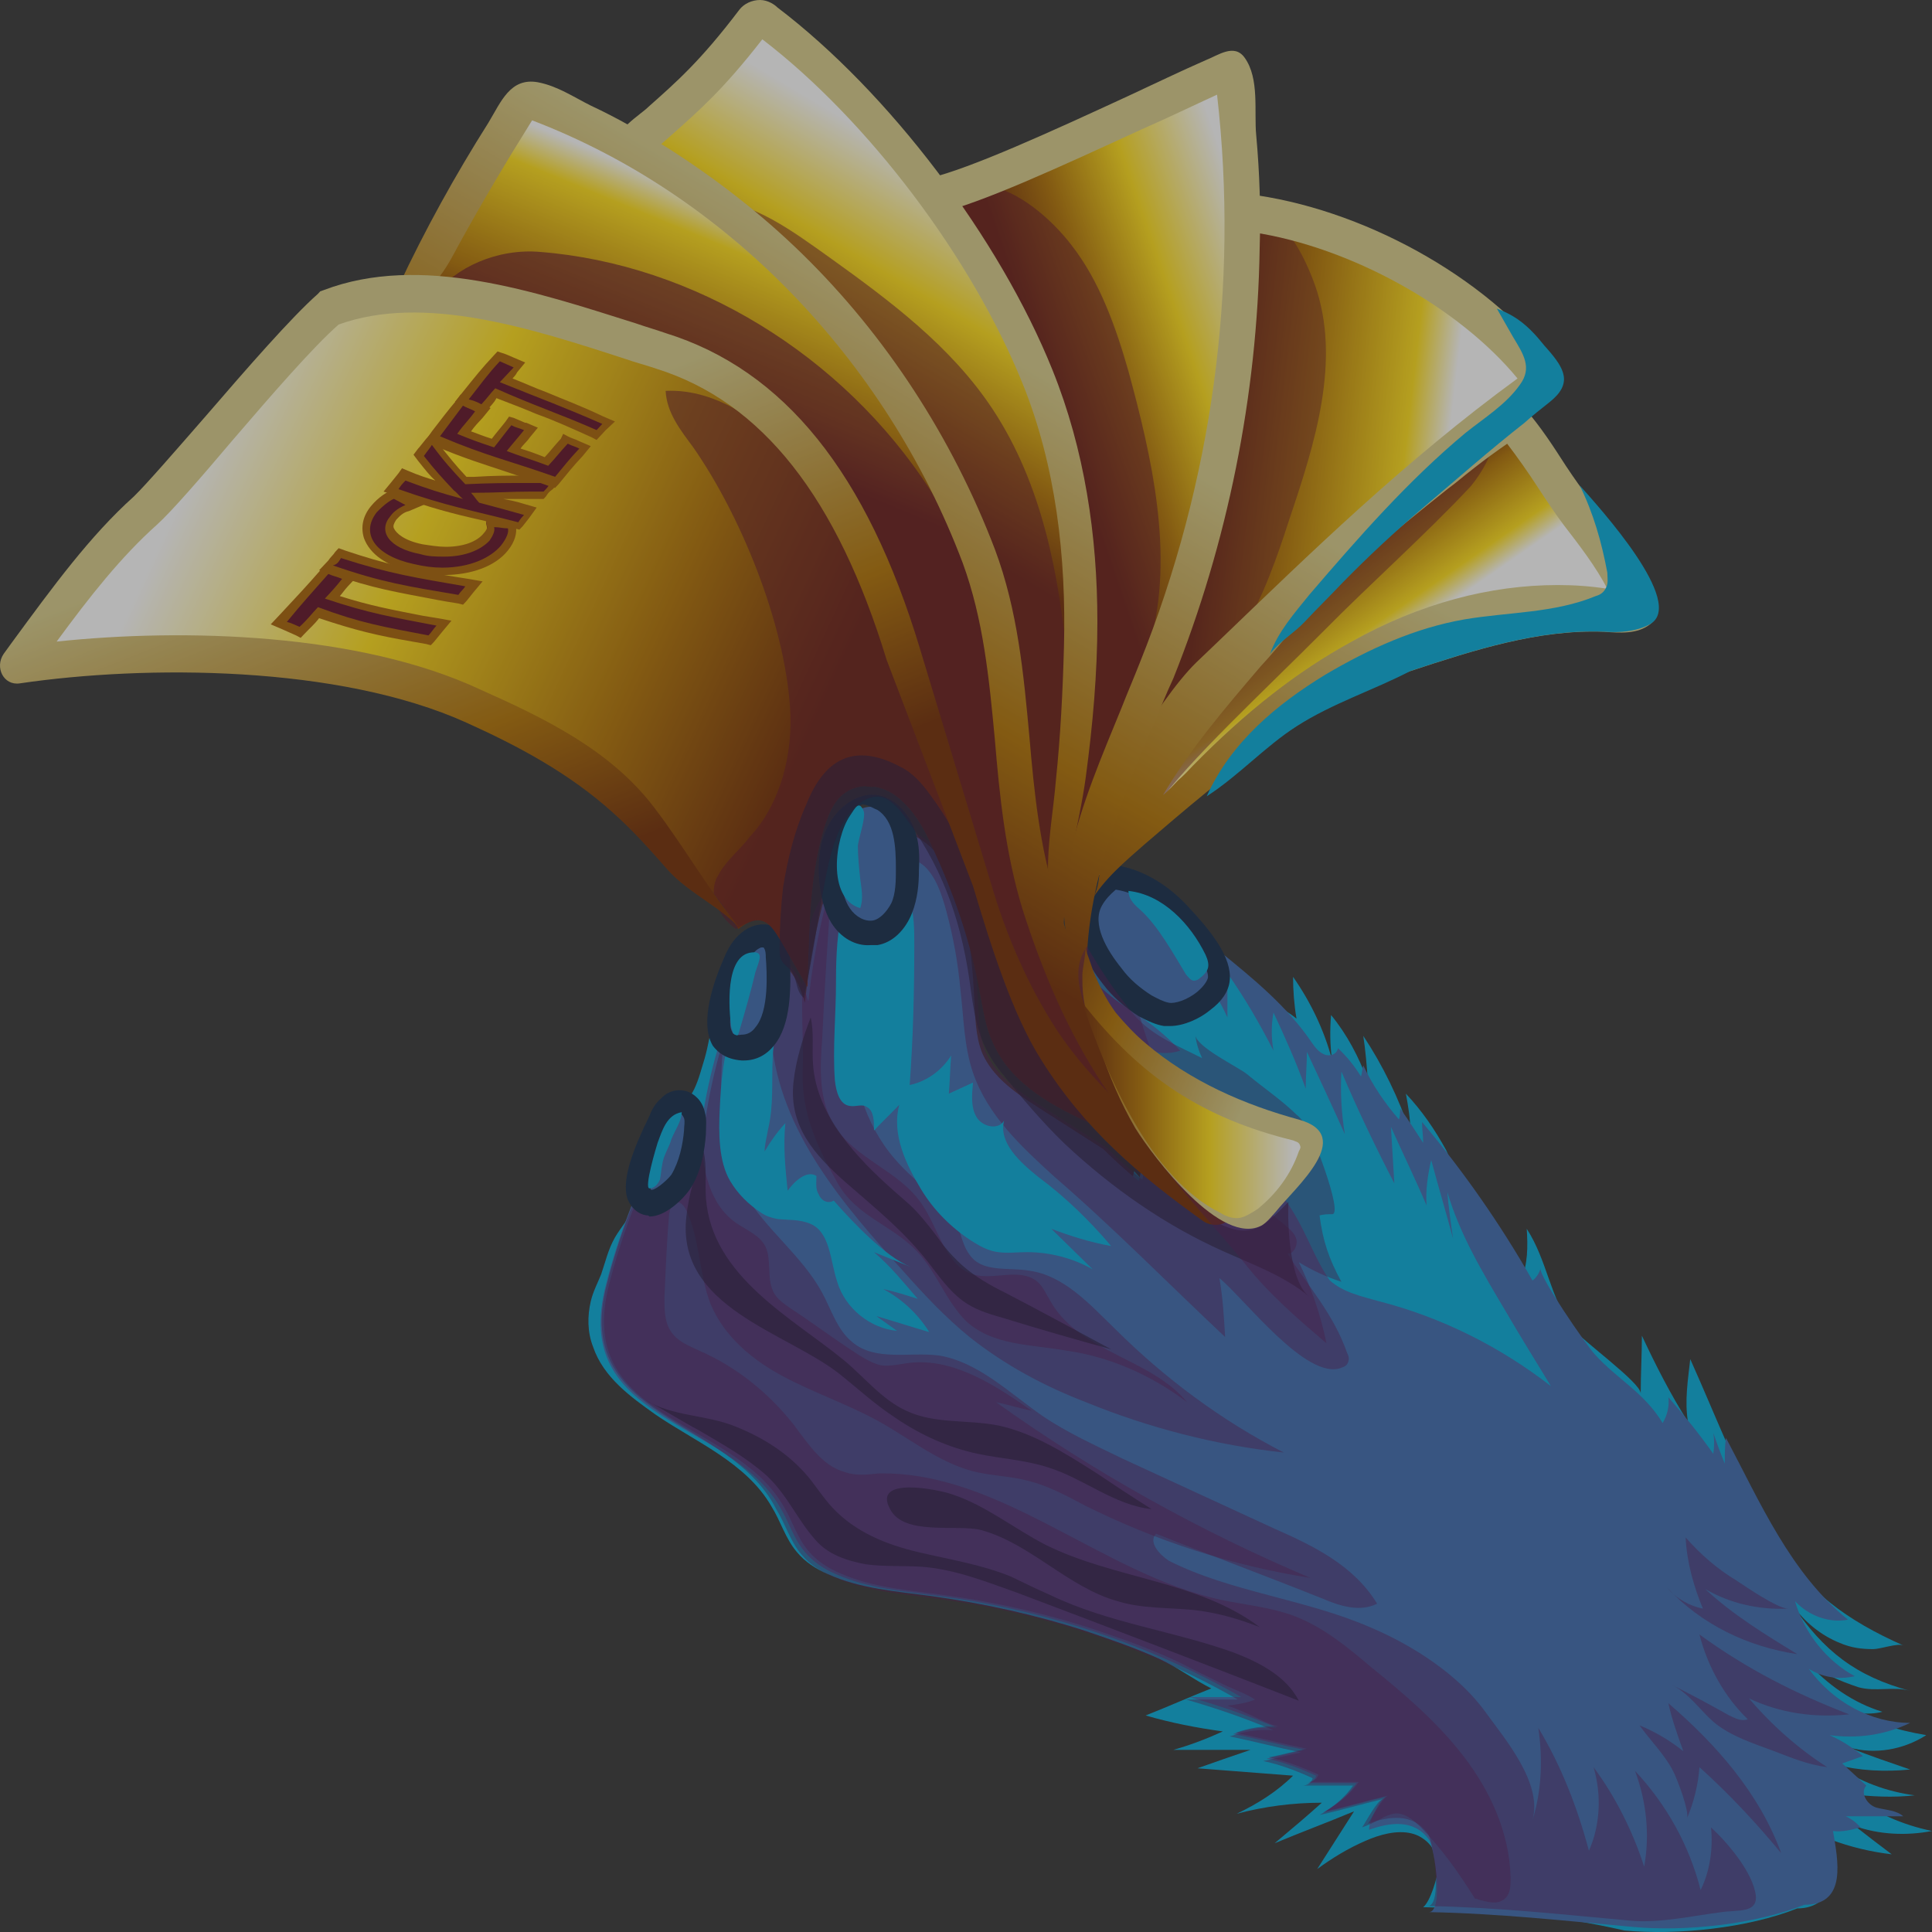 <svg width="38" height="38" viewBox="0 0 38 38" fill="none" xmlns="http://www.w3.org/2000/svg">
<rect x="0" y="0" width="38" height="38" fill="#333333" stroke="none"/>
<g id="Group" opacity="0.64">
<path id="Vector" d="M27.991 37.512C28.127 37.415 28.286 36.907 28.286 36.714C28.286 36.4 28.059 36.134 27.765 36.061C27.471 35.989 27.131 36.086 26.859 36.206C26.52 36.352 26.203 36.545 25.908 36.762C26.157 36.376 26.384 36.013 26.633 35.626C26.112 35.844 25.591 36.037 25.07 36.255C25.387 35.989 25.704 35.723 25.999 35.457C25.433 35.457 24.867 35.53 24.323 35.675C24.731 35.481 25.116 35.24 25.433 34.925C24.799 34.877 24.187 34.829 23.553 34.78C23.893 34.66 24.233 34.539 24.595 34.418C24.097 34.418 23.599 34.418 23.078 34.418C23.418 34.321 23.735 34.2 24.052 34.055C23.531 33.983 23.032 33.886 22.534 33.741C22.965 33.572 23.395 33.378 23.825 33.209C23.485 33.04 23.168 32.798 22.806 32.629C22.331 32.412 21.832 32.242 21.334 32.073C20.361 31.759 19.364 31.541 18.345 31.396C17.643 31.3 16.919 31.251 16.285 30.961C16.058 30.865 15.832 30.72 15.673 30.526C15.447 30.26 15.356 29.922 15.175 29.632C14.677 28.762 13.658 28.351 12.888 27.819C12.413 27.481 11.869 27.094 11.665 26.49C11.552 26.2 11.552 25.886 11.62 25.595C11.665 25.402 11.756 25.233 11.824 25.064C11.915 24.798 11.96 24.58 12.096 24.338C12.209 24.145 12.367 23.976 12.458 23.758C12.684 23.323 12.684 22.767 12.911 22.308C13.092 21.946 13.477 21.801 13.658 21.414C13.749 21.221 13.794 21.027 13.862 20.81C13.998 20.326 14.043 19.722 14.224 19.263C14.405 18.828 14.926 18.707 15.22 19.069C15.424 19.311 15.447 19.674 15.583 19.964C15.628 20.06 15.719 20.133 15.809 20.133C15.854 20.133 15.9 20.084 15.945 20.06C16.081 19.915 16.149 19.722 16.194 19.529C16.375 18.852 16.534 18.151 16.647 17.45C16.692 17.136 16.76 16.773 17.009 16.555C17.304 16.29 17.757 16.483 18.028 16.701C18.821 17.305 18.934 18.779 18.979 19.722C19.002 20.084 19.002 20.471 19.138 20.81C19.342 21.269 19.772 21.559 20.179 21.825C20.632 22.115 21.085 22.405 21.538 22.695C21.765 22.913 21.991 23.106 22.24 23.323C22.263 23.227 22.285 23.13 22.308 23.033C22.557 23.323 22.829 23.613 23.146 23.831C23.463 24.024 23.87 24.121 24.233 24C23.395 23.299 22.398 22.622 21.719 21.752C21.176 21.027 20.927 20.084 21.04 19.19C21.085 18.876 21.176 18.538 21.357 18.272C21.538 18.006 21.832 17.812 22.127 17.788C22.761 17.764 23.418 18.465 23.87 18.828C24.097 19.021 24.301 19.238 24.55 19.432C24.844 19.649 25.206 19.794 25.501 20.036C25.455 19.77 25.433 19.48 25.433 19.214C25.772 19.698 26.044 20.254 26.203 20.858C26.157 20.568 26.157 20.254 26.18 19.964C26.497 20.35 26.724 20.785 26.905 21.269C26.882 20.955 26.859 20.665 26.814 20.375C27.199 20.955 27.516 21.607 27.742 22.284C27.742 22.018 27.697 21.752 27.652 21.511C27.969 21.849 28.218 22.212 28.444 22.622C28.535 22.816 28.603 23.058 28.716 23.251C28.807 23.42 28.965 23.541 29.056 23.71C29.237 23.952 29.441 24.218 29.577 24.508C29.69 24.749 29.758 24.967 29.916 25.184C30.052 24.87 30.052 24.508 30.029 24.169C30.437 24.798 30.482 25.523 30.935 26.127C31.116 26.369 32.271 27.191 32.271 27.408C32.271 27.021 32.294 26.635 32.294 26.272C32.566 26.852 32.86 27.432 33.2 27.964C33.132 27.553 33.2 27.142 33.245 26.732C33.766 27.892 34.218 29.1 34.875 30.212C35.509 31.3 36.347 31.88 37.434 32.363C37.321 32.315 36.981 32.436 36.845 32.436C36.619 32.436 36.415 32.412 36.188 32.315C35.826 32.17 35.486 31.904 35.237 31.541C35.871 32.484 36.505 32.968 37.57 33.258C37.253 33.161 36.89 33.282 36.551 33.185C36.188 33.064 35.849 32.919 35.532 32.678C35.939 33.137 36.46 33.499 37.026 33.669C36.732 33.741 36.438 33.693 36.166 33.596C36.709 33.838 37.298 34.031 37.887 34.128C37.434 34.418 36.868 34.514 36.37 34.369C36.777 34.539 37.162 34.66 37.57 34.804C37.072 34.853 36.573 34.829 36.098 34.708C36.573 35.046 37.117 35.24 37.66 35.312C37.23 35.36 36.8 35.336 36.392 35.288C36.868 35.651 37.411 35.892 38 36.013C37.502 36.11 36.958 36.086 36.483 35.916C36.732 36.11 36.981 36.303 37.208 36.472C36.8 36.424 36.392 36.327 36.007 36.182C35.894 36.134 35.985 37.052 35.962 37.149C35.871 37.439 35.6 37.536 35.351 37.536C34.377 37.923 32.996 38.068 31.954 37.971C30.686 37.681 29.328 37.536 27.991 37.512Z" fill="#02ABDA"/>
<path id="Vector_2" d="M27.267 35.337C26.859 35.434 26.452 35.555 26.022 35.652C26.271 35.507 26.52 35.313 26.678 35.072C26.339 35.072 25.999 35.072 25.682 35.072C25.773 35.072 25.863 35.023 25.886 34.926C25.569 34.782 25.252 34.661 24.912 34.588C25.161 34.54 25.41 34.467 25.659 34.419C25.184 34.322 24.731 34.201 24.255 34.105C24.527 34.008 24.822 33.96 25.116 33.984C24.55 33.742 23.984 33.549 23.395 33.38C23.735 33.38 24.074 33.38 24.414 33.38C22.602 32.34 20.542 31.663 18.504 31.398C17.802 31.301 17.1 31.253 16.443 30.962C16.217 30.866 15.991 30.721 15.832 30.527C15.605 30.262 15.515 29.923 15.334 29.633C14.315 27.893 11.213 27.989 11.915 25.282C12.164 24.291 12.549 23.325 13.002 22.406C13.069 22.503 13.092 22.599 13.069 22.72C13.205 22.454 13.364 22.189 13.5 21.923C13.59 22.116 13.658 22.285 13.749 22.479C13.862 21.463 14.111 20.472 14.496 19.554C14.609 19.264 14.813 18.925 15.13 18.901C15.515 18.877 15.719 19.336 15.832 19.723C15.9 19.07 16.013 18.442 16.172 17.814C16.194 17.693 16.398 17.596 16.398 17.717C16.534 17.282 16.625 16.484 17.1 16.339C17.462 16.218 17.892 16.339 18.209 16.581C18.979 17.185 19.115 18.684 19.161 19.626C19.183 19.989 19.183 20.376 19.319 20.714C19.523 21.173 19.93 21.463 20.338 21.729C20.791 22.019 21.244 22.309 21.697 22.599C21.923 22.817 22.149 23.035 22.399 23.228C22.421 23.131 22.444 23.035 22.466 22.938C22.716 23.228 22.965 23.542 23.304 23.735C23.644 23.929 24.029 24.026 24.369 23.905C23.531 23.204 22.557 22.527 21.878 21.633C21.334 20.907 21.085 19.965 21.198 19.046C21.244 18.708 21.312 18.394 21.493 18.128C21.674 17.862 21.968 17.669 22.263 17.644C22.897 17.62 23.531 18.321 23.984 18.708C24.64 19.24 25.32 19.796 25.795 20.497C25.863 20.593 25.931 20.69 26.044 20.738C26.157 20.787 26.293 20.738 26.316 20.617C26.497 20.787 26.633 20.956 26.769 21.173C26.791 21.101 26.791 21.028 26.814 20.956C26.995 21.343 27.244 21.705 27.516 22.019C27.539 21.947 27.539 21.874 27.539 21.802C27.697 22.019 27.833 22.237 27.992 22.479C27.992 22.334 27.969 22.213 27.969 22.068C28.784 23.035 29.509 24.074 30.143 25.186C30.211 25.137 30.279 25.041 30.301 24.944C30.256 25.089 31.207 26.467 31.366 26.636C31.796 27.119 32.339 27.385 32.702 27.989C32.792 27.845 32.837 27.651 32.815 27.482C33.132 27.845 33.426 28.207 33.698 28.594C33.72 28.449 33.72 28.304 33.698 28.183C33.766 28.376 33.834 28.57 33.924 28.787C33.924 28.618 33.924 28.449 33.947 28.28C34.626 29.561 35.215 30.938 36.347 31.857C35.985 31.929 35.577 31.784 35.306 31.494C35.487 32.123 35.94 32.679 36.483 32.969C36.166 33.041 35.849 32.993 35.577 32.824C36.053 33.476 36.8 33.887 37.57 33.887C37.072 34.129 36.528 34.201 35.985 34.129C36.211 34.226 36.438 34.371 36.642 34.54C36.506 34.588 36.37 34.636 36.234 34.685C36.392 34.83 36.551 34.975 36.709 35.12C36.574 35.265 36.732 35.507 36.913 35.555C37.094 35.603 37.298 35.603 37.434 35.724C37.049 35.724 36.687 35.724 36.302 35.724C36.415 35.773 36.506 35.845 36.596 35.942C36.415 35.99 36.234 36.038 36.053 36.014C36.143 36.57 36.347 37.465 35.487 37.465C34.513 37.851 33.154 37.996 32.113 37.9C30.777 37.779 29.463 37.634 28.105 37.609C28.399 37.609 28.218 36.328 28.105 36.183C27.81 35.773 27.335 35.845 26.927 35.99C26.927 35.797 27.154 35.362 27.267 35.337Z" fill="#3B69AD"/>
<path id="Vector_3" opacity="0.43" d="M26.995 32.026C27.788 32.365 28.694 32.945 29.214 33.67C29.599 34.202 30.346 35.072 30.143 35.797C30.324 35.217 30.346 34.589 30.256 33.984C30.709 34.733 31.026 35.555 31.252 36.401C31.479 35.894 31.501 35.289 31.343 34.758C31.773 35.338 32.113 36.015 32.339 36.715C32.452 36.087 32.385 35.434 32.158 34.83C32.769 35.483 33.222 36.281 33.449 37.175C33.63 36.812 33.698 36.353 33.653 35.942C33.969 36.232 34.49 36.836 34.536 37.296C34.558 37.634 34.173 37.562 33.856 37.61C33.29 37.682 32.656 37.827 32.09 37.779C30.754 37.658 29.441 37.513 28.082 37.489C28.377 37.489 28.195 36.208 28.082 36.063C27.788 35.652 27.312 35.724 26.905 35.87C26.973 35.773 27.199 35.338 27.312 35.314C26.905 35.41 26.497 35.531 26.067 35.628C26.316 35.483 26.565 35.289 26.724 35.048C26.384 35.048 26.044 35.048 25.727 35.048C25.818 35.048 25.908 34.999 25.931 34.903C25.614 34.758 25.297 34.637 24.957 34.564C25.206 34.516 25.456 34.444 25.705 34.395C25.229 34.298 24.776 34.178 24.301 34.081C24.572 33.984 24.867 33.936 25.161 33.96C25.003 33.936 24.776 33.815 24.618 33.742C24.459 33.67 24.301 33.597 24.142 33.549C24.323 33.525 24.505 33.501 24.686 33.428C24.459 33.283 24.21 33.211 23.984 33.09C23.735 32.969 23.485 32.848 23.259 32.727C22.761 32.486 22.24 32.292 21.742 32.123C20.7 31.761 19.636 31.519 18.572 31.374C17.87 31.277 17.168 31.229 16.511 30.939C16.285 30.842 16.058 30.697 15.9 30.504C15.673 30.238 15.583 29.899 15.402 29.609C14.383 27.869 11.281 27.966 11.982 25.259C12.232 24.268 12.617 23.301 13.069 22.382C13.137 22.479 13.16 22.576 13.137 22.697C13.273 22.431 13.432 22.165 13.568 21.899C13.658 22.092 13.726 22.261 13.817 22.455C13.93 21.44 14.179 20.449 14.564 19.53C14.677 19.24 14.881 18.902 15.198 18.878C15.583 18.853 15.787 19.312 15.9 19.699C15.968 19.047 16.081 18.418 16.239 17.79C16.262 17.669 16.466 17.572 16.466 17.693C16.602 17.258 16.692 16.46 17.168 16.315C17.53 16.195 17.96 16.315 18.277 16.557C19.047 17.161 19.183 18.66 19.229 19.603C19.251 19.965 19.251 20.352 19.387 20.69C19.591 21.149 19.998 21.44 20.406 21.706C20.859 21.995 21.312 22.286 21.765 22.576C21.991 22.793 22.218 23.011 22.466 23.204C22.489 23.107 22.512 23.011 22.535 22.914C22.784 23.204 23.033 23.518 23.372 23.712C23.712 23.905 24.097 24.002 24.436 23.881C23.599 23.18 22.625 22.503 21.946 21.609C21.515 21.029 21.244 20.279 21.198 19.53C21.176 19.071 21.357 18.152 21.968 18.732C22.172 18.926 22.263 19.264 22.308 19.554C22.58 20.739 23.101 22.068 24.21 22.31C24.029 22.334 23.848 22.382 23.644 22.406C24.074 22.624 24.482 22.938 24.776 23.349C24.64 23.349 24.505 23.373 24.391 23.373C24.686 23.615 24.98 23.857 25.274 24.098C25.365 24.171 25.478 24.268 25.501 24.388C25.523 24.509 25.433 24.678 25.32 24.654C25.75 25.331 26.225 25.839 26.497 26.612C26.52 26.66 26.542 26.709 26.52 26.781C26.497 26.854 26.452 26.878 26.384 26.902C25.705 27.168 24.482 25.549 23.984 25.138C24.052 25.524 24.074 25.911 24.097 26.298C22.965 25.234 21.9 24.147 20.723 23.131C20.089 22.551 19.432 21.947 19.138 21.101C18.957 20.569 18.957 20.014 18.889 19.458C18.844 18.95 18.753 18.442 18.617 17.935C18.526 17.596 18.413 17.258 18.187 17.041C17.938 16.823 17.553 16.75 17.326 16.992C17.191 17.137 17.145 17.331 17.1 17.524C16.919 18.418 16.738 19.337 16.738 20.255C16.738 21.174 17.009 22.116 17.598 22.793C18.028 23.301 18.64 23.639 18.889 24.268C18.934 24.413 18.979 24.558 19.07 24.678C19.319 25.041 19.84 24.92 20.247 24.993C20.927 25.089 21.425 25.645 21.923 26.129C22.919 27.12 24.029 27.942 25.252 28.57C23.916 28.425 22.602 28.087 21.357 27.579C20.542 27.265 19.772 26.854 19.07 26.298C18.595 25.911 18.187 25.476 17.779 25.017C16.602 23.712 15.334 22.261 15.175 20.449C15.153 20.183 15.153 19.893 14.994 19.675C14.836 19.458 14.473 19.385 14.36 19.627C14.315 19.699 14.315 19.772 14.292 19.869C14.156 21.077 14.043 22.406 14.632 23.446C15.039 24.171 15.764 24.678 16.172 25.428C16.353 25.766 16.466 26.153 16.76 26.395C17.213 26.781 17.892 26.588 18.459 26.66C19.229 26.781 19.84 27.386 20.497 27.845C20.995 28.183 21.538 28.425 22.082 28.691C23.078 29.15 24.074 29.609 25.071 30.069C25.84 30.407 26.633 30.794 27.086 31.543C26.746 31.712 26.361 31.591 26.022 31.446C24.935 31.011 23.825 30.6 22.738 30.165C22.58 30.334 22.806 30.576 22.987 30.697C24.233 31.325 25.682 31.446 26.995 32.026Z" fill="#541355"/>
<path id="Vector_4" opacity="0.43" d="M18.096 24.68C17.598 24.1 16.851 23.955 16.466 23.254C16.081 22.577 15.764 21.9 15.787 21.078C15.832 20.112 15.56 18.154 16.353 17.429C16.285 18.42 16.217 19.411 16.172 20.426C16.126 21.006 16.104 21.634 16.398 22.118C16.806 22.794 17.666 23.012 18.119 23.665C18.459 24.148 18.595 24.897 19.138 25.067C19.546 25.188 20.066 24.922 20.406 25.212C20.519 25.308 20.587 25.477 20.678 25.622C21.267 26.613 22.625 26.71 23.35 27.58C22.648 27.049 21.832 26.686 20.972 26.565C20.293 26.444 19.523 26.468 19.002 25.985C18.617 25.598 18.436 25.067 18.096 24.68Z" fill="#541355"/>
<path id="Vector_5" opacity="0.43" d="M11.937 25.258C12.186 24.267 12.571 23.3 13.024 22.382C13.092 22.479 13.115 22.575 13.092 22.696C13.228 22.43 13.386 22.165 13.522 21.899C13.613 22.092 13.681 22.261 13.771 22.455C13.771 22.406 13.794 22.334 13.794 22.285C13.794 22.962 13.953 23.687 14.473 24.05C14.677 24.195 14.949 24.291 15.062 24.533C15.175 24.799 15.085 25.113 15.198 25.379C15.266 25.548 15.424 25.645 15.56 25.742C15.968 26.008 16.353 26.298 16.76 26.564C16.942 26.684 17.123 26.805 17.326 26.854C17.508 26.878 17.711 26.829 17.892 26.805C18.753 26.709 19.568 27.24 20.293 27.748C20.066 27.7 19.817 27.627 19.591 27.579C21.515 28.956 23.599 30.117 25.773 31.035C24.233 30.794 22.738 30.31 21.334 29.609C20.972 29.416 20.61 29.222 20.225 29.126C19.863 29.029 19.477 29.029 19.115 28.932C18.413 28.739 17.847 28.256 17.213 27.917C16.625 27.603 15.99 27.385 15.402 27.071C14.813 26.757 14.247 26.298 13.975 25.645C13.749 25.065 13.771 24.388 13.5 23.808C13.454 23.711 13.386 23.639 13.296 23.639C13.205 23.663 13.183 23.784 13.16 23.881C13.115 24.437 13.092 24.968 13.069 25.524C13.069 25.766 13.069 26.008 13.205 26.201C13.341 26.394 13.545 26.467 13.749 26.564C14.473 26.878 15.107 27.385 15.605 28.014C15.9 28.401 16.172 28.836 16.624 28.956C16.828 29.029 17.055 29.005 17.281 28.981C19.681 28.932 21.674 30.963 24.029 31.47C24.504 31.567 25.003 31.615 25.456 31.785C26.022 32.002 26.497 32.389 26.95 32.776C27.607 33.307 28.263 33.863 28.784 34.54C29.305 35.217 29.69 36.039 29.712 36.933C29.712 37.078 29.712 37.247 29.599 37.344C29.463 37.465 29.282 37.416 29.101 37.368C29.078 37.368 29.056 37.344 29.011 37.344C28.694 36.836 28.354 36.353 27.924 35.918C27.425 35.434 27.29 35.773 26.791 35.942C26.859 35.845 27.086 35.41 27.199 35.386C26.791 35.483 26.384 35.603 25.954 35.7C26.203 35.555 26.452 35.362 26.61 35.12C26.271 35.12 25.931 35.12 25.614 35.12C25.704 35.12 25.795 35.072 25.818 34.975C25.501 34.83 25.184 34.709 24.844 34.637C25.093 34.588 25.342 34.516 25.591 34.468C25.116 34.371 24.663 34.25 24.187 34.153C24.459 34.057 24.753 34.008 25.048 34.032C24.482 33.791 23.916 33.597 23.327 33.428C23.667 33.428 24.006 33.428 24.346 33.428C22.534 32.389 20.474 31.712 18.436 31.446C17.734 31.349 17.032 31.301 16.375 31.011C16.149 30.914 15.922 30.769 15.764 30.576C15.538 30.31 15.447 29.972 15.266 29.682C14.337 27.845 11.235 27.941 11.937 25.258Z" fill="#541355"/>
<path id="Vector_6" opacity="0.6" d="M16.511 27.023C15.47 26.201 13.296 25.717 13.5 23.929C13.545 23.494 13.681 23.058 13.839 22.648C13.907 22.938 13.862 23.252 13.885 23.566C13.998 25.113 15.605 25.935 16.602 26.757C17.009 27.095 17.349 27.53 17.825 27.748C18.391 28.014 19.025 27.917 19.636 28.038C20.315 28.183 20.927 28.569 21.538 28.956C21.9 29.198 22.263 29.44 22.648 29.681C21.923 29.609 21.312 29.077 20.61 28.86C20.157 28.714 19.681 28.69 19.229 28.594C18.662 28.473 18.119 28.231 17.621 27.893C17.213 27.627 16.874 27.312 16.511 27.023Z" fill="#241539"/>
<path id="Vector_7" opacity="0.6" d="M18.549 24.485C18.663 24.63 18.798 24.774 18.934 24.895C19.183 25.113 19.478 25.282 19.772 25.427C20.474 25.79 21.176 26.176 21.855 26.539C21.153 26.346 20.474 26.152 19.772 25.935C19.523 25.862 19.251 25.79 19.025 25.645C18.753 25.476 18.549 25.21 18.346 24.944C17.825 24.243 17.236 23.784 16.602 23.228C16.036 22.72 15.515 22.164 15.606 21.294C15.651 20.859 15.787 20.424 15.945 20.013C16.013 20.303 15.968 20.617 15.991 20.931C16.058 21.947 16.874 22.793 17.553 23.397C17.711 23.542 17.87 23.663 18.006 23.808C18.21 24.025 18.391 24.267 18.549 24.485Z" fill="#241539"/>
<path id="Vector_8" opacity="0.6" d="M18.73 29.393C19.387 29.61 19.953 30.07 20.564 30.384C21.923 31.061 23.553 31.085 24.776 32.003C24.346 31.834 23.916 31.713 23.463 31.665C22.965 31.617 22.467 31.641 21.991 31.496C21.017 31.23 20.27 30.36 19.297 30.094C18.821 29.973 17.779 30.215 17.508 29.683C17.145 29.03 18.459 29.296 18.73 29.393Z" fill="#241539"/>
<path id="Vector_9" opacity="0.6" d="M16.036 30.285C15.673 29.874 15.492 29.415 15.085 29.028C14.677 28.665 14.202 28.399 13.749 28.134C13.386 27.94 13.047 27.723 12.684 27.529C13.228 27.868 13.885 27.819 14.473 28.061C15.017 28.279 15.515 28.593 15.9 29.052C16.058 29.245 16.194 29.463 16.375 29.656C16.828 30.14 17.44 30.381 18.051 30.526C18.662 30.672 19.296 30.768 19.885 31.01C20.134 31.131 20.383 31.252 20.655 31.372C21.81 31.928 23.078 32.074 24.278 32.508C24.776 32.702 25.297 32.968 25.546 33.451C23.689 32.726 21.855 32.025 19.998 31.324C19.387 31.107 18.776 30.865 18.142 30.817C17.779 30.792 17.394 30.817 17.032 30.768C16.647 30.696 16.285 30.575 16.036 30.285Z" fill="#241539"/>
<path id="Vector_10" d="M25.569 24.073C24.957 22.913 24.052 22.405 23.033 21.753C23.35 21.825 23.689 21.825 24.006 21.753C23.508 21.632 23.033 21.487 22.535 21.366C22.806 21.414 23.078 21.39 23.35 21.318C22.806 21.173 22.308 20.834 21.923 20.375C22.331 20.593 22.784 20.81 23.214 20.665C22.942 20.375 22.648 20.133 22.308 19.916C21.968 19.698 21.289 19.239 21.244 18.756C21.221 18.248 21.787 18.006 22.195 18.079C22.489 18.127 22.761 18.296 22.987 18.49C23.463 18.901 23.87 19.408 24.142 20.012C24.142 19.722 24.142 19.432 24.142 19.142C24.482 19.626 24.776 20.133 25.048 20.665C25.003 20.423 25.003 20.157 25.048 19.916C25.274 20.399 25.501 20.907 25.682 21.414C25.682 21.173 25.705 20.931 25.705 20.689C25.954 21.221 26.203 21.753 26.452 22.309C26.384 21.898 26.361 21.487 26.384 21.076C26.701 21.825 27.063 22.575 27.425 23.276C27.403 22.913 27.38 22.526 27.358 22.164C27.584 22.671 27.833 23.179 28.059 23.71C28.037 23.421 28.082 23.106 28.15 22.816C28.286 23.324 28.444 23.856 28.58 24.363C28.535 24.049 28.49 23.735 28.467 23.445C28.716 24.291 29.169 25.04 29.599 25.765C29.894 26.273 30.211 26.78 30.505 27.264C29.509 26.49 28.354 25.91 27.131 25.596C26.791 25.499 26.429 25.427 26.157 25.185C25.931 24.871 25.773 24.46 25.569 24.073Z" fill="#02ABDA"/>
<path id="Vector_11" d="M16.421 21.245C16.443 21.462 16.511 21.728 16.715 21.752C16.828 21.776 16.964 21.704 17.055 21.776C17.191 21.849 17.191 22.066 17.191 22.236C17.349 22.066 17.53 21.897 17.689 21.728C17.53 22.308 17.825 22.912 18.119 23.396C18.368 23.807 18.708 24.145 19.115 24.411C19.274 24.508 19.432 24.604 19.636 24.628C19.817 24.653 19.998 24.628 20.202 24.628C20.655 24.628 21.108 24.749 21.493 24.967C21.221 24.701 20.949 24.435 20.678 24.169C21.062 24.314 21.448 24.435 21.855 24.508C21.425 24 20.949 23.541 20.428 23.154C20.066 22.864 19.636 22.477 19.749 22.042C19.636 22.236 19.319 22.163 19.206 21.97C19.093 21.776 19.115 21.535 19.138 21.293C18.979 21.365 18.821 21.438 18.662 21.511C18.685 21.269 18.685 21.027 18.708 20.761C18.526 21.051 18.232 21.269 17.892 21.341C17.96 20.423 17.983 19.504 17.983 18.586C17.983 18.296 17.983 17.982 17.892 17.716C17.802 17.45 17.598 17.184 17.326 17.136C16.443 16.942 16.443 18.803 16.443 19.335C16.443 19.939 16.375 20.64 16.421 21.245Z" fill="#02ABDA"/>
<path id="Vector_12" d="M15.289 23.976C15.175 23.952 15.085 23.928 14.972 23.855C14.722 23.686 14.519 23.493 14.36 23.227C14.134 22.84 14.134 22.284 14.156 21.825C14.179 21.317 14.224 20.689 14.428 20.23C14.541 19.964 14.813 19.722 15.039 19.867C15.356 20.061 15.198 20.52 15.198 20.81C15.175 21.293 15.221 21.728 15.107 22.212C15.085 22.357 15.039 22.502 15.039 22.647C15.153 22.454 15.289 22.26 15.447 22.091C15.402 22.55 15.447 22.985 15.492 23.42C15.628 23.227 15.877 23.009 16.058 23.13C16.058 23.251 16.036 23.396 16.104 23.493C16.149 23.614 16.285 23.686 16.398 23.614C16.76 24.025 17.417 24.726 17.915 24.919C17.666 24.822 17.44 24.726 17.191 24.629C17.53 24.919 17.757 25.209 18.051 25.547C17.825 25.475 17.598 25.402 17.372 25.354C17.734 25.547 18.051 25.837 18.277 26.2C17.938 26.103 17.576 25.983 17.236 25.886C17.372 25.983 17.508 26.079 17.643 26.176C17.123 26.128 16.625 25.741 16.466 25.209C16.33 24.798 16.33 24.242 15.945 24.073C15.719 23.976 15.492 24 15.289 23.976Z" fill="#02ABDA"/>
<g id="Group_2">
<path id="Vector_13" d="M22.919 19.939C22.784 19.915 22.648 19.843 22.512 19.77C22.263 19.625 22.036 19.432 21.878 19.19C21.583 18.803 21.221 18.199 21.493 17.692C21.583 17.547 21.697 17.426 21.81 17.329C21.832 17.305 21.878 17.281 21.9 17.256C21.946 17.256 21.968 17.256 22.014 17.256C22.466 17.329 22.874 17.619 23.191 17.957C23.44 18.223 24.006 18.828 23.961 19.238C23.893 19.649 23.259 19.988 22.919 19.939Z" fill="#3B69AD"/>
<path id="Vector_14" d="M22.897 20.181C22.738 20.157 22.58 20.084 22.398 19.988C22.127 19.818 21.878 19.601 21.697 19.359C21.017 18.489 21.108 17.909 21.289 17.595C21.38 17.425 21.538 17.28 21.651 17.16C21.697 17.135 21.742 17.063 21.832 17.039C21.923 17.015 22.014 17.015 22.059 17.039C22.512 17.135 22.965 17.401 23.35 17.812C23.825 18.32 24.233 18.827 24.187 19.287C24.165 19.504 24.029 19.698 23.802 19.867C23.599 20.036 23.282 20.181 23.01 20.181C22.965 20.181 22.919 20.181 22.897 20.181ZM21.946 17.498C21.832 17.595 21.742 17.691 21.674 17.812C21.47 18.175 21.765 18.682 22.059 19.045C22.217 19.262 22.421 19.432 22.648 19.577C22.784 19.649 22.874 19.698 22.987 19.722C23.101 19.746 23.35 19.673 23.553 19.504C23.667 19.407 23.735 19.311 23.757 19.238C23.78 19.117 23.667 18.827 23.055 18.151C22.784 17.885 22.421 17.57 21.946 17.498Z" fill="#112848"/>
</g>
<g id="Group_3">
<path id="Vector_15" d="M16.534 18.01C16.307 17.647 16.262 16.946 16.398 16.535C16.488 16.245 16.692 16.003 16.941 15.907C17.055 15.858 17.191 15.858 17.304 15.883C17.394 15.907 17.485 15.979 17.553 16.052C17.825 16.342 17.847 16.704 17.825 17.091C17.825 17.357 17.802 17.623 17.711 17.84C17.621 18.082 17.417 18.276 17.191 18.324C16.964 18.396 16.692 18.251 16.534 18.01Z" fill="#3B69AD"/>
<path id="Vector_16" d="M16.353 18.154C16.081 17.719 16.036 16.921 16.194 16.462C16.307 16.099 16.579 15.809 16.873 15.688C17.055 15.616 17.213 15.616 17.372 15.664C17.508 15.713 17.621 15.785 17.734 15.906C18.074 16.268 18.096 16.703 18.074 17.114C18.074 17.38 18.051 17.67 17.938 17.96C17.802 18.299 17.553 18.541 17.258 18.589C17.213 18.589 17.168 18.589 17.123 18.589C16.828 18.613 16.534 18.444 16.353 18.154ZM17.032 15.833C17.009 15.833 16.964 15.809 16.941 15.833C16.919 15.833 16.896 15.857 16.873 15.882C16.692 16.099 16.692 16.341 16.602 16.607C16.489 16.945 16.511 17.574 16.715 17.864C16.828 18.033 17.009 18.13 17.168 18.105C17.304 18.081 17.44 17.936 17.53 17.767C17.621 17.574 17.621 17.308 17.621 17.09C17.621 16.655 17.598 16.148 17.258 15.93C17.191 15.906 17.123 15.857 17.032 15.833Z" fill="#112848"/>
</g>
<g id="Group_4">
<path id="Vector_17" d="M14.451 18.925C14.519 18.78 14.609 18.61 14.722 18.514C14.858 18.393 15.085 18.345 15.198 18.49C15.266 18.586 15.288 18.707 15.288 18.828C15.311 19.408 15.356 20.568 14.586 20.593C13.771 20.641 14.27 19.336 14.451 18.925Z" fill="#3B69AD"/>
<path id="Vector_18" d="M14.02 20.568C13.749 20.109 14.043 19.287 14.247 18.828C14.315 18.659 14.428 18.465 14.586 18.345C14.813 18.151 15.175 18.103 15.379 18.345C15.515 18.514 15.537 18.707 15.537 18.828C15.56 19.456 15.56 20.157 15.22 20.568C15.062 20.762 14.858 20.858 14.632 20.858C14.609 20.858 14.609 20.858 14.586 20.858C14.269 20.834 14.111 20.689 14.02 20.568ZM14.858 18.707C14.768 18.78 14.7 18.925 14.654 19.021C14.405 19.577 14.292 20.133 14.405 20.302C14.405 20.327 14.451 20.375 14.586 20.351C14.7 20.351 14.79 20.302 14.858 20.206C15.13 19.892 15.085 19.118 15.062 18.828C15.062 18.78 15.062 18.683 15.017 18.635C15.017 18.635 14.994 18.635 14.971 18.635C14.971 18.635 14.903 18.659 14.858 18.707Z" fill="#112848"/>
</g>
<g id="Group_5">
<path id="Vector_19" d="M13.386 23.25C13.568 22.959 13.636 22.621 13.658 22.283C13.658 22.162 13.681 22.065 13.658 21.944C13.636 21.848 13.568 21.727 13.454 21.703C13.364 21.678 13.251 21.727 13.183 21.799C13.115 21.872 13.047 21.968 13.001 22.065C12.866 22.379 12.458 23.177 12.571 23.515C12.707 23.902 13.228 23.467 13.386 23.25Z" fill="#3B69AD"/>
<path id="Vector_20" d="M12.707 23.903C12.549 23.878 12.413 23.758 12.345 23.588C12.209 23.202 12.481 22.549 12.752 21.993L12.775 21.945C12.82 21.824 12.888 21.703 13.001 21.606C13.137 21.461 13.318 21.413 13.5 21.461C13.658 21.51 13.817 21.655 13.862 21.872C13.907 22.017 13.884 22.162 13.884 22.307C13.862 22.622 13.794 23.057 13.568 23.395C13.432 23.588 13.092 23.927 12.775 23.927C12.752 23.903 12.73 23.903 12.707 23.903ZM13.205 23.105C13.364 22.839 13.432 22.501 13.454 22.235C13.454 22.138 13.477 22.066 13.454 21.993C13.432 21.945 13.409 21.921 13.409 21.921C13.409 21.921 13.364 21.921 13.341 21.945C13.296 21.993 13.251 22.066 13.228 22.138L13.205 22.186C12.82 22.984 12.775 23.274 12.798 23.395C12.843 23.443 13.092 23.25 13.205 23.105Z" fill="#112848"/>
</g>
<g id="Group_6">
<g id="Group_7">
<path id="Vector_21" d="M23.893 9.039C23.644 10.224 23.259 11.36 22.897 12.52C22.557 13.559 22.082 14.671 21.923 15.783C22.467 14.937 23.033 13.994 23.757 13.293C25.795 11.311 27.833 9.305 30.324 7.517C29.169 5.921 26.814 4.544 24.663 4.205C24.55 4.181 24.55 4.133 24.414 4.133C24.369 5.776 24.256 7.42 23.893 9.039Z" fill="url(#paint0_linear_1_13702)"/>
</g>
<g id="Group_8" opacity="0.42">
<path id="Vector_22" d="M23.893 9.038C23.644 10.222 23.259 11.358 22.897 12.518C22.557 13.558 22.059 14.621 21.946 15.733C22.738 14.573 23.712 13.63 24.437 12.422C24.844 11.745 25.116 10.971 25.365 10.198C25.863 8.723 26.384 7.08 25.863 5.605C25.727 5.219 25.456 4.639 25.139 4.397C25.071 4.349 24.437 4.107 24.437 4.131C24.369 5.775 24.256 7.418 23.893 9.038Z" fill="#600E24"/>
</g>
<g id="Group_9">
<path id="Vector_23" d="M26.746 12.934C28.422 12.015 30.392 11.58 32.203 12.063C31.932 11.338 31.456 10.686 31.003 10.081C30.573 9.501 30.233 8.849 29.735 8.293C29.622 8.172 28.445 9.163 28.331 9.235C27.176 10.154 25.999 11.097 25.048 12.233C23.644 13.925 21.719 15.254 21.425 17.478C21.81 16.801 23.055 15.955 23.667 15.302C24.618 14.408 25.614 13.562 26.746 12.934Z" fill="url(#paint1_linear_1_13702)"/>
</g>
<g id="Group_10" opacity="0.47">
<path id="Vector_24" d="M26.044 12.401C26.95 11.483 28.037 10.516 28.92 9.573C29.146 9.307 29.645 8.534 29.101 8.486C28.92 8.461 28.263 9.331 28.105 9.477C27.063 10.395 25.976 11.193 25.071 12.28C24.55 12.909 24.029 13.489 23.531 14.142C23.214 14.552 22.761 15.398 22.761 15.833C23.35 14.988 24.867 13.585 26.044 12.401Z" fill="#600E24"/>
</g>
<g id="Group_11">
<path id="Vector_25" d="M20.995 14.332C20.927 15.444 20.95 16.507 21.085 17.595C21.629 16.12 22.172 14.67 22.761 13.22C24.255 9.473 24.776 5.364 24.233 1.4C22.15 2.319 19.568 3.624 18.368 3.914C18.3 3.938 18.277 3.866 18.187 3.89C18.187 4.011 18.277 4.132 18.368 4.204C19.613 5.437 20.383 7.153 20.746 8.942C21.108 10.73 21.085 12.519 20.995 14.332Z" fill="url(#paint2_linear_1_13702)"/>
</g>
<g id="Group_12" opacity="0.53">
<path id="Vector_26" d="M21.085 17.597C20.995 16.848 21.923 15.615 22.036 14.817C22.15 14.02 22.399 13.415 22.625 12.618C23.101 10.902 22.648 8.968 22.195 7.3C21.946 6.43 21.629 5.536 21.085 4.835C20.701 4.327 20.021 3.723 19.387 3.65C19.274 3.65 18.187 3.844 18.187 3.844C18.187 3.965 18.278 4.085 18.368 4.158C19.614 5.391 20.383 7.107 20.746 8.895C21.108 10.684 21.108 12.497 21.017 14.31C20.927 15.446 20.927 16.485 21.085 17.597Z" fill="#600E24"/>
</g>
<g id="Group_13">
<path id="Vector_27" d="M19.795 14.842C19.953 15.979 19.93 17.332 20.497 18.323C20.768 16.462 21.244 14.577 21.289 12.691C21.334 10.903 21.108 9.09 20.429 7.422C19.41 4.884 17.304 2.104 15.13 0.437C15.085 0.412 15.039 0.364 14.972 0.364C14.926 0.364 14.858 0.388 14.813 0.437C13.658 1.959 13.16 2.153 12.118 3.168C12.028 3.192 12.096 3.047 12.096 3.168C12.413 3.265 12.73 3.361 13.047 3.482C14.27 3.941 15.356 4.739 16.194 5.803C16.443 6.117 16.67 6.479 16.896 6.818C18.391 9.235 19.364 11.99 19.795 14.842Z" fill="url(#paint3_linear_1_13702)"/>
</g>
<g id="Group_14" opacity="0.51">
<path id="Vector_28" d="M19.795 14.839C19.953 15.975 19.931 17.328 20.497 18.319C20.248 17.884 20.904 16.023 20.995 15.491C21.131 14.694 21.063 13.872 20.995 13.05C20.836 11.31 20.497 9.521 19.523 8.047C18.708 6.814 17.508 5.92 16.33 5.074C15.583 4.542 14.813 3.962 13.907 3.913C14.881 4.349 15.538 4.929 16.217 5.799C16.466 6.113 16.692 6.476 16.919 6.814C18.391 9.231 19.364 11.986 19.795 14.839Z" fill="#600E24"/>
</g>
<g id="Group_15">
<path id="Vector_29" d="M23.553 23.01C21.855 21.584 21.153 20.013 20.451 17.789C19.749 15.566 20.089 13.149 19.251 10.949C17.689 6.767 14.338 3.384 10.329 1.933C9.379 3.432 8.518 5.003 7.748 6.598C7.59 6.671 7.703 6.864 7.793 7.033C7.884 7.178 8.043 7.275 8.178 7.348C8.518 7.541 8.858 7.71 9.197 7.928C10.873 8.919 12.39 10.224 13.726 11.698C14.405 12.423 15.039 13.197 15.651 13.97C15.99 14.405 16.625 15.59 17.236 15.469C17.643 15.396 18.051 15.638 18.323 15.976C18.595 16.315 18.73 16.726 18.866 17.161C19.161 18.055 19.478 18.95 19.704 19.868C19.885 20.642 20.655 21.149 21.221 21.633C21.9 22.213 22.602 22.817 23.44 23.083C23.282 22.793 23.123 22.527 22.919 22.285" fill="url(#paint4_linear_1_13702)"/>
</g>
<g id="Group_16" opacity="0.64">
<path id="Vector_30" d="M23.553 23.01C21.855 21.584 21.153 20.013 20.451 17.789C19.976 16.242 20.134 14.599 19.749 13.028C19.477 11.892 18.934 10.611 18.3 9.644C16.579 6.985 13.658 5.196 10.624 4.955C8.948 4.81 7.273 6.453 9.016 7.807C10.669 9.088 12.299 10.127 13.749 11.698C14.428 12.424 15.062 13.197 15.673 13.97C16.013 14.405 16.647 15.59 17.258 15.469C17.666 15.396 18.074 15.638 18.345 15.977C18.617 16.315 18.753 16.726 18.889 17.161C19.183 18.055 19.5 18.95 19.727 19.868C19.908 20.642 20.678 21.149 21.244 21.633C21.923 22.213 22.625 22.817 23.463 23.083C23.304 22.793 23.146 22.527 22.942 22.285" fill="#600E24"/>
</g>
<g id="Group_17">
<path id="Vector_31" d="M9.311 13.873C10.579 14.453 11.756 15.13 12.752 16.145C13.364 16.774 14.066 17.499 14.519 18.272C14.655 18.175 14.79 18.079 14.949 18.103C15.13 18.127 15.243 18.32 15.334 18.465C15.515 18.78 15.696 19.094 15.877 19.408C15.923 18.369 15.9 17.426 16.172 16.411C16.262 16.097 16.375 15.758 16.625 15.589C16.942 15.372 17.372 15.444 17.666 15.686C17.961 15.928 18.164 16.266 18.323 16.628C18.753 17.547 19.093 18.514 19.274 19.529C19.342 19.867 19.387 20.23 19.546 20.544C19.908 21.342 20.746 21.777 21.493 22.115C21.063 21.608 20.791 20.979 20.451 20.423C19.863 19.505 19.432 18.49 19.115 17.426C18.663 15.903 18.187 14.381 17.734 12.858C16.942 10.247 15.606 7.709 12.956 6.888C10.918 6.235 8.428 5.292 6.435 6.042C5.529 6.839 3.446 9.45 2.812 10.03C1.929 10.828 1.182 11.867 0.299 13.075C3.061 12.665 6.797 12.737 9.311 13.873Z" fill="url(#paint5_linear_1_13702)"/>
</g>
<g id="Group_18" opacity="0.54">
<path id="Vector_32" d="M14.156 17.163C14.134 17.211 14.111 17.235 14.088 17.284C13.93 17.67 14.179 18.057 14.473 18.274C14.586 18.202 14.813 18.081 14.949 18.105C15.13 18.13 15.243 18.323 15.334 18.468C15.515 18.782 15.696 19.096 15.877 19.411C15.922 18.371 15.9 17.428 16.172 16.413C16.262 16.099 16.375 15.761 16.624 15.592C16.942 15.374 17.372 15.447 17.666 15.688C17.96 15.93 18.164 16.268 18.323 16.631C18.753 17.549 19.093 18.516 19.274 19.531C19.342 19.87 19.387 20.232 19.546 20.547C19.908 21.344 20.746 21.779 21.493 22.118C21.063 21.61 20.791 20.982 20.451 20.426C19.863 19.507 19.432 18.492 19.115 17.428C18.255 14.552 17.802 11.41 15.764 9.138C15.062 8.34 14.111 7.639 13.092 7.688C13.115 8.123 13.386 8.461 13.636 8.8C14.564 10.129 15.424 12.232 15.538 13.9C15.605 14.818 15.356 15.809 14.745 16.462C14.564 16.703 14.315 16.897 14.156 17.163Z" fill="#600E24"/>
</g>
<g id="Group_19" opacity="0.6">
<path id="Vector_33" d="M15.402 17.452C15.356 17.863 15.334 18.25 15.334 18.661C15.334 18.733 15.334 18.83 15.379 18.902C15.424 18.975 15.47 18.999 15.515 19.047C15.696 19.192 15.628 19.482 15.809 19.627C15.99 18.83 16.081 18.081 16.217 17.38C16.307 16.896 16.466 16.123 16.896 15.808C17.349 15.47 17.621 15.808 17.892 16.195C18.594 17.186 18.934 18.226 19.093 19.458C19.183 20.111 19.274 20.57 19.681 21.078C20.089 21.585 20.497 22.069 20.949 22.504C21.878 23.374 22.919 24.099 24.052 24.607C24.64 24.872 25.252 25.09 25.75 25.501C25.365 25.211 25.32 24.099 25.342 23.64C24.776 24.22 24.55 24.389 23.802 23.978C23.123 23.616 22.557 23.108 22.059 22.48C21.855 22.238 21.606 22.044 21.425 21.779C21.153 21.416 21.017 20.981 20.768 20.643C19.772 19.072 19.41 17.138 18.3 15.639C18.142 15.422 17.96 15.204 17.711 15.083C16.806 14.6 16.217 14.914 15.854 15.833C15.628 16.34 15.492 16.896 15.402 17.452Z" fill="#241539"/>
</g>
</g>
<g id="Group_20">
<g id="Group_21">
<path id="Vector_34" d="M21.787 17.258C22.127 16.267 23.304 14.212 24.006 13.559L24.436 13.149C24.595 12.979 24.753 12.834 24.935 12.665C25.908 11.722 26.905 10.78 27.946 9.885C28.49 9.426 29.033 8.967 29.577 8.532C29.848 8.314 30.143 8.073 30.437 7.879C30.686 7.71 30.845 7.589 30.618 7.275C29.418 5.583 26.995 4.181 24.731 3.843L24.64 4.568C26.565 4.858 28.694 6.042 29.848 7.444C27.629 9.064 25.773 10.877 23.961 12.617L23.531 13.028C22.761 13.777 21.515 15.928 21.131 17.016L21.787 17.258Z" fill="url(#paint6_linear_1_13702)"/>
</g>
</g>
<g id="Group_22">
<g id="Group_23">
<path id="Vector_35" d="M21.674 16.631C21.765 16.124 22.059 15.689 22.285 15.254C22.851 14.287 23.576 13.441 24.278 12.595C24.459 12.402 24.618 12.184 24.799 11.991C25.75 10.831 26.927 9.912 28.037 9.018L28.195 8.897C29.418 7.882 29.735 7.737 29.984 8.027C30.301 8.389 30.55 8.776 30.799 9.163C30.958 9.404 31.116 9.622 31.275 9.84C31.592 10.25 33.064 11.822 32.452 12.281C32.203 12.474 31.863 12.45 31.547 12.426C30.256 12.377 28.988 12.788 27.742 13.199C25.727 13.852 24.119 15.23 22.512 16.607C22.127 16.946 21.719 17.284 21.447 17.743C21.674 17.429 21.606 17.042 21.674 16.631ZM31.614 11.58C31.388 11.145 31.071 10.734 30.754 10.323C30.573 10.081 30.414 9.84 30.256 9.598C30.052 9.284 29.848 8.994 29.644 8.728C29.509 8.824 29.214 9.018 28.625 9.501L28.467 9.622C27.38 10.492 26.225 11.411 25.32 12.498C25.161 12.692 24.98 12.909 24.799 13.103C24.097 13.924 23.395 14.746 22.874 15.64C22.987 15.544 23.078 15.447 23.168 15.351C23.282 15.254 23.372 15.157 23.463 15.06C24.504 13.997 25.523 13.199 26.588 12.619C27.924 11.87 29.305 11.507 30.641 11.507C30.98 11.507 31.297 11.531 31.614 11.58Z" fill="url(#paint7_linear_1_13702)"/>
</g>
</g>
<g id="Group_24">
<g id="Group_25">
<path id="Vector_36" d="M23.735 15.662C24.21 14.599 25.116 13.85 26.067 13.27C26.927 12.762 27.833 12.351 28.807 12.182C29.667 12.037 30.573 12.061 31.388 11.723C31.479 11.698 31.547 11.65 31.592 11.553C31.637 11.457 31.614 11.36 31.614 11.263C31.501 10.659 31.343 10.103 31.071 9.547C31.456 9.982 33.177 11.868 32.452 12.278C32.181 12.424 31.864 12.448 31.547 12.424C30.256 12.375 28.988 12.786 27.742 13.197C26.995 13.584 26.225 13.825 25.501 14.285C24.867 14.696 24.369 15.252 23.735 15.662Z" fill="#02ABDA"/>
</g>
</g>
<g id="Group_26">
<g id="Group_27">
<path id="Vector_37" d="M29.984 8.317C29.305 8.849 28.648 9.429 27.992 9.985C27.448 10.444 26.905 10.952 26.407 11.46C26.157 11.725 25.908 11.967 25.659 12.233C25.456 12.45 25.161 12.62 24.98 12.861C25.139 12.426 25.456 12.064 25.75 11.701C26.724 10.565 27.697 9.453 28.829 8.511C29.192 8.221 29.622 7.955 29.894 7.568C30.143 7.23 29.962 6.964 29.758 6.625C29.645 6.432 29.554 6.263 29.441 6.069C29.758 6.19 29.962 6.335 30.188 6.577C30.279 6.674 30.347 6.77 30.437 6.867C30.777 7.254 30.935 7.544 30.482 7.906C30.301 8.051 30.143 8.172 29.984 8.317Z" fill="#02ABDA"/>
</g>
</g>
<g id="Group_28">
<g id="Group_29">
<path id="Vector_38" d="M21.198 19.168C21.266 19.313 21.334 19.458 21.402 19.603C21.221 17.742 21.991 15.905 22.693 14.237C22.829 13.923 22.942 13.633 23.078 13.343C24.142 10.684 24.731 7.784 24.776 4.883C24.799 4.134 24.776 3.409 24.708 2.659C24.663 2.2 24.776 1.548 24.482 1.137C24.278 0.847 23.961 1.088 23.712 1.185C23.214 1.403 22.716 1.644 22.195 1.886C20.678 2.587 19.093 3.312 18.277 3.505L18.413 4.206C19.319 3.989 20.836 3.288 22.466 2.539C22.965 2.321 23.463 2.079 23.938 1.862C24.369 5.632 23.848 9.476 22.421 13.029C22.308 13.319 22.172 13.633 22.059 13.923C21.674 14.866 21.266 15.808 21.04 16.823C20.836 17.742 20.904 18.395 21.198 19.168Z" fill="url(#paint8_linear_1_13702)"/>
</g>
</g>
<g id="Group_30">
<g id="Group_31">
<path id="Vector_39" d="M20.904 18.442C20.406 17.427 20.678 16.412 20.768 15.348C20.859 14.478 20.904 13.584 20.927 12.714C20.972 10.949 20.768 9.161 20.112 7.541C19.115 5.076 17.077 2.369 14.994 0.773C14.224 1.764 13.749 2.175 13.205 2.659C12.843 2.973 12.639 3.239 12.186 2.828C11.983 2.635 12.639 2.224 12.752 2.103C13.296 1.619 13.771 1.209 14.541 0.193C14.632 0.073 14.79 0 14.949 0C15.107 0 15.243 0.097 15.289 0.145C17.485 1.813 19.659 4.689 20.7 7.275C21.334 8.847 21.584 10.539 21.584 12.23C21.584 13.246 21.493 14.261 21.357 15.276C21.289 15.784 21.176 16.267 21.085 16.75C21.017 17.306 20.927 17.862 20.904 18.442Z" fill="url(#paint9_linear_1_13702)"/>
</g>
</g>
<g id="Group_32">
<g id="Group_33">
<path id="Vector_40" d="M23.939 23.541C23.486 22.502 22.648 21.777 22.082 20.834C21.516 19.891 21.085 18.731 20.768 17.668C20.451 16.652 20.338 15.565 20.248 14.501C20.134 13.268 20.021 12.012 19.568 10.803C18.73 8.604 17.417 6.597 15.787 5.002C14.972 4.204 14.066 3.503 13.115 2.899C12.639 2.609 12.141 2.319 11.62 2.077C11.281 1.908 10.964 1.691 10.579 1.618C10.035 1.521 9.854 2.005 9.605 2.416C8.948 3.455 8.36 4.519 7.839 5.63C8.405 6.09 8.813 5.195 9.039 4.785C9.492 3.963 9.967 3.165 10.466 2.367C14.27 3.818 17.417 7.057 18.934 11.069C19.342 12.181 19.455 13.341 19.568 14.55C19.659 15.637 19.772 16.773 20.112 17.885C20.497 19.094 20.995 20.278 21.697 21.341C22.014 21.801 22.353 22.236 22.738 22.623C23.01 22.913 23.803 23.227 23.939 23.541Z" fill="url(#paint10_linear_1_13702)"/>
</g>
</g>
<g id="Group_34">
<g id="Group_35">
<path id="Vector_41" d="M23.893 23.278C23.418 22.722 22.806 22.408 22.285 21.949C21.719 21.441 21.198 20.885 20.768 20.233C20.225 19.387 19.795 18.42 19.478 17.332L18.096 12.764C17.055 9.308 15.424 7.277 13.092 6.552C12.888 6.48 12.707 6.431 12.503 6.359C10.511 5.73 8.269 4.981 6.367 5.706L6.299 5.73L6.254 5.779C5.733 6.238 4.85 7.253 4.057 8.172C3.446 8.873 2.88 9.525 2.631 9.767C1.77 10.54 1.046 11.531 0.23 12.643L0.072 12.861C-0.109 13.127 0.072 13.489 0.389 13.441C2.857 13.078 6.661 13.078 9.175 14.214C10.194 14.674 11.19 15.205 12.05 15.979C12.458 16.341 12.798 16.728 13.16 17.139C13.59 17.598 14.224 17.864 14.609 18.323C13.975 17.574 13.477 16.68 12.866 15.882C12.005 14.746 10.692 14.118 9.446 13.562C7.069 12.45 3.627 12.353 1.114 12.619C1.77 11.725 2.382 10.951 3.084 10.323C3.378 10.057 3.944 9.404 4.578 8.655C5.325 7.785 6.163 6.818 6.661 6.383C8.337 5.779 10.443 6.455 12.3 7.06C12.503 7.132 12.707 7.181 12.911 7.253C14.994 7.906 16.466 9.791 17.44 12.982L19.138 17.429C19.478 18.565 19.908 19.943 20.474 20.837C21.334 22.215 22.399 23.109 23.644 24.003C23.802 24.124 24.052 24.124 24.187 23.979C24.21 23.955 24.21 23.907 24.21 23.883C24.165 23.665 24.052 23.496 23.916 23.327C23.916 23.302 23.916 23.278 23.893 23.278Z" fill="url(#paint11_linear_1_13702)"/>
</g>
</g>
<g id="Group_36">
<g id="Group_37">
<g id="Group_38">
<path id="Vector_42" d="M8.111 12.524C7.409 12.379 6.978 12.306 6.231 12.04C6.118 12.161 6.027 12.258 5.914 12.379L5.869 12.427L5.824 12.403C5.71 12.355 5.665 12.331 5.552 12.282L5.439 12.234L5.529 12.137C5.892 11.775 6.05 11.605 6.367 11.219L6.412 11.17L6.458 11.194C6.571 11.219 6.616 11.243 6.729 11.291L6.865 11.339L6.775 11.436C6.661 11.557 6.594 11.63 6.526 11.726C7.205 11.944 7.613 12.016 8.269 12.161L8.722 12.258L8.428 12.572L8.111 12.524Z" fill="#600E24"/>
<path id="Vector_43" d="M6.458 11.289C6.571 11.338 6.616 11.338 6.729 11.386C6.593 11.555 6.526 11.628 6.39 11.773C7.25 12.063 7.703 12.135 8.586 12.305C8.518 12.377 8.496 12.425 8.428 12.498C7.545 12.329 7.092 12.256 6.254 11.942C6.118 12.087 6.05 12.184 5.892 12.329C5.778 12.28 5.733 12.256 5.642 12.232C5.959 11.845 6.118 11.676 6.458 11.289ZM6.412 11.096L6.344 11.168C6.027 11.531 5.846 11.724 5.507 12.087L5.325 12.28L5.552 12.377C5.665 12.425 5.71 12.45 5.824 12.498L5.914 12.546L5.982 12.474C6.095 12.353 6.186 12.28 6.276 12.159C7.001 12.401 7.409 12.498 8.111 12.619L8.382 12.667L8.473 12.691L8.541 12.619L8.699 12.425L8.88 12.208L8.609 12.159L8.314 12.111C7.703 11.99 7.295 11.918 6.684 11.724C6.729 11.676 6.775 11.604 6.843 11.531L7.024 11.338L6.775 11.265C6.661 11.241 6.616 11.217 6.503 11.168L6.412 11.096Z" fill="#A86102"/>
</g>
<g id="Group_39">
<path id="Vector_44" d="M8.586 11.726C7.861 11.605 7.363 11.508 6.548 11.243L6.435 11.194L6.706 10.88L6.752 10.904C7.544 11.17 8.02 11.243 8.744 11.388C8.88 11.412 9.333 11.484 9.333 11.484L9.084 11.799L8.586 11.726Z" fill="#600E24"/>
<path id="Vector_45" d="M6.707 10.976C7.68 11.29 8.178 11.362 9.152 11.532C9.107 11.604 9.062 11.628 9.016 11.701C8.02 11.532 7.522 11.459 6.548 11.121C6.639 11.097 6.661 11.048 6.707 10.976ZM6.661 10.782L6.593 10.855C6.548 10.927 6.503 10.951 6.458 11.024L6.276 11.217L6.525 11.29C7.341 11.58 7.839 11.652 8.586 11.797C8.722 11.822 8.858 11.846 9.016 11.87L9.107 11.894L9.175 11.822L9.311 11.652L9.492 11.435L9.22 11.387C9.062 11.362 8.903 11.338 8.767 11.314C8.065 11.193 7.59 11.097 6.797 10.831L6.661 10.782Z" fill="#A86102"/>
</g>
<g id="Group_40">
<path id="Vector_46" d="M8.699 11.24C8.518 11.24 8.314 11.216 8.11 11.167C7.635 11.07 7.295 10.853 7.205 10.563C7.137 10.394 7.182 10.176 7.318 10.007C7.476 9.814 7.657 9.741 7.703 9.717L7.725 9.693L7.748 9.717C7.839 9.765 7.884 9.789 7.974 9.838L8.133 9.934L7.974 10.007C7.861 10.055 7.771 10.128 7.703 10.2C7.635 10.297 7.612 10.37 7.635 10.466C7.68 10.611 7.907 10.756 8.246 10.829C8.405 10.853 8.563 10.877 8.699 10.877C9.061 10.877 9.356 10.78 9.514 10.587C9.582 10.514 9.605 10.418 9.582 10.394L9.56 10.273L9.99 10.321L10.012 10.394C10.035 10.514 9.99 10.659 9.877 10.805C9.695 11.07 9.243 11.24 8.699 11.24Z" fill="#600E24"/>
<path id="Vector_47" d="M7.748 9.812C7.839 9.86 7.884 9.884 7.975 9.933C7.861 9.981 7.748 10.053 7.68 10.15C7.431 10.44 7.635 10.779 8.269 10.899C8.427 10.948 8.586 10.948 8.744 10.948C9.129 10.948 9.446 10.827 9.628 10.634C9.695 10.537 9.741 10.44 9.718 10.368C9.831 10.368 9.877 10.392 9.99 10.392C10.012 10.464 9.967 10.585 9.854 10.73C9.65 10.972 9.243 11.165 8.699 11.165C8.518 11.165 8.337 11.141 8.133 11.093C7.363 10.924 7.091 10.489 7.408 10.078C7.544 9.933 7.68 9.836 7.748 9.812ZM7.771 9.618L7.703 9.643C7.635 9.667 7.454 9.763 7.295 9.957C7.137 10.15 7.091 10.368 7.159 10.585C7.273 10.899 7.612 11.141 8.11 11.238C8.314 11.286 8.518 11.31 8.722 11.31C9.265 11.31 9.741 11.141 9.99 10.827C10.126 10.658 10.171 10.489 10.148 10.344L10.126 10.223L10.012 10.199C9.899 10.199 9.854 10.174 9.741 10.174L9.537 10.15L9.582 10.368C9.582 10.392 9.56 10.44 9.514 10.489C9.378 10.658 9.107 10.755 8.767 10.755C8.631 10.755 8.473 10.73 8.314 10.706C7.952 10.634 7.793 10.489 7.748 10.392C7.725 10.344 7.748 10.295 7.793 10.223C7.861 10.15 7.929 10.078 8.042 10.053L8.382 9.909L8.065 9.739C7.975 9.691 7.929 9.667 7.839 9.618H7.771Z" fill="#A86102"/>
</g>
<g id="Group_41">
<path id="Vector_48" d="M10.194 10.322C9.945 10.25 9.718 10.201 9.514 10.153C8.971 10.008 8.518 9.911 7.839 9.67L7.726 9.621L7.975 9.307L8.02 9.331C8.36 9.452 8.563 9.525 8.835 9.597C8.631 9.38 8.518 9.259 8.292 8.993L8.246 8.945L8.496 8.606L8.563 8.679C8.813 8.993 8.948 9.162 9.175 9.428H9.379C9.741 9.404 10.013 9.404 10.33 9.404C10.466 9.404 10.624 9.404 10.805 9.404H10.986L10.715 9.718H10.669C10.579 9.718 10.488 9.718 10.42 9.718C10.081 9.718 9.809 9.718 9.447 9.742L9.469 9.766L9.764 9.839C9.945 9.887 10.103 9.936 10.33 9.984L10.443 10.008L10.216 10.298L10.194 10.322Z" fill="#600E24"/>
<path id="Vector_49" d="M8.495 8.751C8.745 9.089 8.88 9.234 9.152 9.524C9.65 9.5 9.967 9.5 10.352 9.5C10.488 9.5 10.647 9.5 10.828 9.5C10.783 9.572 10.76 9.597 10.692 9.669C10.601 9.669 10.511 9.669 10.443 9.669C10.035 9.669 9.764 9.693 9.265 9.693C9.333 9.766 9.356 9.814 9.424 9.887C9.786 9.983 9.967 10.032 10.307 10.128C10.262 10.177 10.239 10.201 10.194 10.273C9.265 10.032 8.79 9.959 7.839 9.621C7.884 9.548 7.907 9.524 7.975 9.452C8.428 9.621 8.654 9.693 9.107 9.814C9.039 9.766 8.994 9.693 8.926 9.645C8.699 9.403 8.563 9.258 8.337 8.968C8.405 8.871 8.45 8.823 8.495 8.751ZM8.518 8.485L8.382 8.63L8.246 8.799L8.224 8.823L8.133 8.944L8.224 9.065C8.36 9.234 8.45 9.355 8.563 9.452C8.405 9.403 8.246 9.355 8.02 9.258L7.907 9.21L7.839 9.307L7.703 9.476L7.544 9.669L7.771 9.742C8.45 9.983 8.903 10.104 9.447 10.225C9.65 10.273 9.877 10.322 10.126 10.394L10.216 10.418L10.284 10.346L10.398 10.201L10.556 9.983L10.307 9.911C10.149 9.862 10.035 9.838 9.899 9.814C10.058 9.814 10.194 9.814 10.375 9.814C10.443 9.814 10.533 9.814 10.624 9.814H10.692L10.737 9.766C10.783 9.693 10.805 9.669 10.873 9.621L11.1 9.355H10.76C10.579 9.355 10.42 9.355 10.284 9.355C9.967 9.355 9.696 9.355 9.333 9.379H9.175C8.948 9.137 8.835 8.992 8.586 8.678L8.518 8.485Z" fill="#A86102"/>
</g>
<g id="Group_42">
<path id="Vector_50" d="M10.873 9.473C10.533 9.352 10.262 9.256 10.012 9.183C9.582 9.038 9.175 8.917 8.609 8.676L8.495 8.627L8.563 8.531C8.767 8.265 8.858 8.144 9.061 7.902L9.107 7.854L9.152 7.878C9.243 7.926 9.311 7.95 9.401 7.975L9.514 8.023L9.446 8.12C9.333 8.265 9.265 8.361 9.152 8.482C9.356 8.555 9.492 8.603 9.718 8.7C9.831 8.555 9.899 8.458 10.035 8.313L10.08 8.265L10.488 8.41L10.397 8.506C10.284 8.627 10.216 8.724 10.126 8.821L10.239 8.869C10.42 8.941 10.556 8.99 10.76 9.062C10.896 8.917 10.963 8.821 11.099 8.676L11.145 8.627L11.19 8.651C11.28 8.7 11.326 8.7 11.416 8.748L11.53 8.796L11.439 8.893C11.235 9.111 11.145 9.232 10.963 9.449L10.918 9.497L10.873 9.473Z" fill="#600E24"/>
<path id="Vector_51" d="M9.107 7.977C9.197 8.025 9.265 8.049 9.356 8.074C9.22 8.267 9.129 8.339 8.993 8.533C9.288 8.654 9.424 8.702 9.718 8.799C9.854 8.63 9.922 8.533 10.058 8.364C10.148 8.412 10.194 8.412 10.307 8.46C10.171 8.63 10.103 8.702 9.967 8.871C10.284 8.992 10.465 9.04 10.782 9.161C10.941 8.992 11.009 8.895 11.167 8.726C11.258 8.775 11.303 8.775 11.394 8.823C11.19 9.04 11.099 9.161 10.918 9.379C10.035 9.065 9.56 8.968 8.654 8.581C8.835 8.339 8.926 8.219 9.107 7.977ZM9.061 7.759L8.993 7.856C8.79 8.098 8.699 8.219 8.495 8.484L8.359 8.678L8.563 8.775C9.129 9.016 9.537 9.137 9.967 9.282C10.239 9.379 10.511 9.451 10.828 9.572L10.918 9.596L10.986 9.524C11.167 9.306 11.258 9.185 11.462 8.968L11.62 8.775L11.394 8.678C11.303 8.63 11.258 8.63 11.167 8.581L11.077 8.533L11.031 8.63C10.896 8.775 10.828 8.871 10.714 8.992C10.533 8.92 10.397 8.871 10.239 8.823C10.284 8.75 10.352 8.702 10.42 8.605L10.579 8.412L10.352 8.315H10.329L10.103 8.219L10.012 8.194L9.944 8.291C9.831 8.436 9.763 8.509 9.673 8.63C9.514 8.581 9.401 8.533 9.265 8.484C9.333 8.388 9.401 8.315 9.492 8.219L9.65 8.025L9.446 7.929C9.356 7.88 9.288 7.856 9.197 7.832L9.061 7.759Z" fill="#A86102"/>
</g>
<g id="Group_43">
<path id="Vector_52" d="M11.688 8.533C11.258 8.34 10.941 8.219 10.601 8.074C10.352 7.977 10.081 7.88 9.741 7.735C9.65 7.832 9.605 7.905 9.515 8.001L9.469 8.05L9.424 8.025C9.333 7.977 9.265 7.953 9.175 7.905H9.062L9.13 7.808C9.401 7.469 9.515 7.324 9.764 7.059L9.809 7.01L9.854 7.034C9.967 7.083 10.013 7.107 10.103 7.131L10.239 7.179L10.149 7.276C10.081 7.349 10.035 7.421 9.967 7.469C10.262 7.59 10.511 7.687 10.737 7.784C11.1 7.929 11.417 8.05 11.87 8.267L11.983 8.315L11.734 8.581L11.688 8.533Z" fill="#600E24"/>
<path id="Vector_53" d="M9.831 7.106C9.945 7.154 9.99 7.178 10.103 7.227C9.99 7.347 9.945 7.396 9.831 7.517C10.669 7.855 11.077 8 11.847 8.338C11.802 8.387 11.779 8.411 11.734 8.459C10.964 8.121 10.556 8 9.741 7.637C9.628 7.758 9.582 7.831 9.469 7.952C9.379 7.903 9.311 7.879 9.22 7.855C9.469 7.541 9.582 7.372 9.831 7.106ZM9.786 6.912L9.718 6.985C9.469 7.251 9.356 7.396 9.084 7.734L8.948 7.903L9.152 8C9.265 8.048 9.311 8.072 9.401 8.121L9.514 8.169L9.582 8.072C9.65 7.976 9.718 7.927 9.764 7.831C10.081 7.952 10.33 8.048 10.556 8.145C10.896 8.266 11.213 8.411 11.643 8.604L11.734 8.653L11.802 8.58C11.847 8.532 11.869 8.508 11.915 8.459L12.096 8.29L11.869 8.193C11.416 7.976 11.077 7.855 10.737 7.71C10.533 7.637 10.33 7.541 10.081 7.444C10.103 7.42 10.149 7.372 10.171 7.323L10.33 7.13L10.103 7.033C9.99 6.985 9.945 6.961 9.854 6.936L9.786 6.912Z" fill="#A86102"/>
</g>
</g>
</g>
<path id="Vector_54" d="M12.979 23.204C12.934 23.301 12.866 23.374 12.775 23.374C12.662 23.374 12.911 22.552 12.934 22.479C13.024 22.238 13.115 21.923 13.409 21.875C13.409 22.044 13.273 22.238 13.205 22.407C13.16 22.576 13.047 22.721 13.024 22.914C13.002 23.011 13.002 23.108 12.979 23.204Z" fill="#02ABDA"/>
<path id="Vector_55" d="M14.541 20.28C14.541 20.304 14.519 20.328 14.519 20.352C14.496 20.377 14.451 20.352 14.428 20.328C14.405 20.304 14.405 20.256 14.383 20.207C14.337 19.869 14.247 18.781 14.79 18.733C15.039 18.709 14.926 18.902 14.858 19.12C14.768 19.506 14.654 19.893 14.541 20.28Z" fill="#02ABDA"/>
<path id="Vector_56" d="M16.919 17.282C16.942 17.475 16.987 17.669 16.919 17.862C16.262 17.669 16.421 16.484 16.715 16.049C16.828 15.88 16.896 15.735 16.987 15.953C17.032 16.073 16.896 16.46 16.873 16.629C16.873 16.847 16.896 17.064 16.919 17.282Z" fill="#02ABDA"/>
<path id="Vector_57" d="M23.712 18.78C23.757 18.877 23.78 18.973 23.757 19.046C23.735 19.118 23.667 19.191 23.599 19.239C23.576 19.263 23.531 19.288 23.485 19.288C23.418 19.288 23.372 19.215 23.327 19.167C23.078 18.756 22.784 18.224 22.444 17.91C22.331 17.813 22.195 17.692 22.195 17.523C22.874 17.596 23.418 18.176 23.712 18.78Z" fill="#02ABDA"/>
<path id="Vector_58" opacity="0.43" d="M25.501 21.924C25.569 21.973 25.614 22.045 25.682 22.118C25.795 22.238 26.429 23.882 26.203 23.882C26.112 23.882 26.044 23.882 25.954 23.906C26.021 24.414 26.135 24.752 26.384 25.212C26.09 25.115 25.818 24.994 25.546 24.825C25.795 25.332 25.976 25.864 26.09 26.42C25.523 25.937 24.957 25.453 24.482 24.849C23.757 23.955 22.942 23.157 22.353 22.166C22.059 21.658 21.832 21.127 21.651 20.571C21.448 19.991 20.949 19.217 21.38 18.613C21.651 19.096 21.968 19.555 22.308 19.966C22.67 20.377 23.168 20.571 23.644 20.812C23.576 20.667 23.531 20.522 23.508 20.353C23.531 20.595 24.346 20.982 24.527 21.127C24.844 21.392 25.206 21.634 25.501 21.924Z" fill="#541355"/>
<path id="Vector_59" d="M25.546 22.021C26.678 22.335 25.478 23.35 25.093 23.834C25.003 23.93 24.935 24.027 24.822 24.1C24.029 24.535 22.693 22.77 22.331 22.19C22.036 21.683 21.81 21.151 21.629 20.595C21.516 20.281 21.357 19.991 21.312 19.628C21.289 19.483 21.289 19.314 21.289 19.169C21.289 19.048 21.38 18.685 21.334 18.613C21.38 18.758 21.448 18.927 21.493 19.072C21.606 19.362 21.765 19.676 21.946 19.918C22.127 20.136 22.331 20.353 22.535 20.522C23.418 21.272 24.482 21.731 25.546 22.021Z" fill="url(#paint12_linear_1_13702)"/>
<path id="Vector_60" d="M25.433 22.43C25.478 22.454 25.546 22.454 25.569 22.527C25.591 22.575 25.569 22.599 25.546 22.647C25.388 23.107 25.093 23.493 24.731 23.783C24.618 23.856 24.505 23.928 24.391 23.953C24.256 23.977 24.12 23.928 24.006 23.856C22.625 23.179 21.765 21.149 21.289 19.723C22.444 21.197 23.667 21.995 25.433 22.43Z" fill="url(#paint13_linear_1_13702)"/>
<path id="Vector_61" opacity="0.43" d="M35.351 32.535C34.377 32.39 33.471 31.955 32.792 31.23C32.973 31.447 33.245 31.592 33.494 31.64C33.313 31.205 33.177 30.722 33.154 30.239C33.449 30.577 33.788 30.867 34.151 31.085C34.332 31.205 34.966 31.64 35.17 31.64C34.603 31.665 34.038 31.544 33.539 31.254C34.083 31.761 34.717 32.148 35.351 32.535Z" fill="#541355"/>
<path id="Vector_62" opacity="0.43" d="M34.898 34.444C34.513 34.299 34.038 34.154 33.698 33.864C33.426 33.622 33.222 33.308 32.883 33.139C33.268 33.332 33.63 33.526 34.015 33.743C34.128 33.792 34.241 33.864 34.377 33.816C33.924 33.381 33.585 32.776 33.426 32.148C34.355 32.825 35.306 33.308 36.37 33.719C35.691 33.792 35.011 33.695 34.4 33.405C34.853 33.937 35.373 34.396 35.94 34.758C35.555 34.71 35.215 34.565 34.898 34.444Z" fill="#541355"/>
<path id="Vector_63" opacity="0.43" d="M33.177 35.773C33.245 35.652 32.973 34.951 32.905 34.83C32.747 34.516 32.452 34.226 32.248 33.936C32.543 34.057 32.837 34.226 33.109 34.444C32.996 34.129 32.883 33.815 32.815 33.501C33.743 34.298 34.603 35.265 35.034 36.45C34.535 35.846 34.015 35.289 33.426 34.758C33.403 35.096 33.313 35.459 33.177 35.773Z" fill="#541355"/>
</g>
<defs>
<linearGradient id="paint0_linear_1_13702" x1="28.43" y1="10.633" x2="23.715" y2="10.087" gradientUnits="userSpaceOnUse">
<stop offset="0.033" stop-color="white"/>
<stop offset="0.209" stop-color="#FFDD15"/>
<stop offset="0.678" stop-color="#B17100"/>
<stop offset="1" stop-color="#722B00"/>
</linearGradient>
<linearGradient id="paint1_linear_1_13702" x1="26.12" y1="13.533" x2="24.747" y2="11.557" gradientUnits="userSpaceOnUse">
<stop stop-color="white"/>
<stop offset="0.209" stop-color="#FFDD15"/>
<stop offset="0.737" stop-color="#B17100"/>
<stop offset="1" stop-color="#722B00"/>
</linearGradient>
<linearGradient id="paint2_linear_1_13702" x1="25.967" y1="8.186" x2="21.389" y2="9.754" gradientUnits="userSpaceOnUse">
<stop offset="0.033" stop-color="white"/>
<stop offset="0.417" stop-color="#FFDD15"/>
<stop offset="0.737" stop-color="#B17100"/>
<stop offset="1" stop-color="#722B00"/>
</linearGradient>
<linearGradient id="paint3_linear_1_13702" x1="19.808" y1="3.99" x2="16.642" y2="9.326" gradientUnits="userSpaceOnUse">
<stop offset="0.033" stop-color="white"/>
<stop offset="0.389" stop-color="#FFDD15"/>
<stop offset="0.737" stop-color="#B17100"/>
<stop offset="1" stop-color="#722B00"/>
</linearGradient>
<linearGradient id="paint4_linear_1_13702" x1="18.904" y1="5.784" x2="17.221" y2="9.854" gradientUnits="userSpaceOnUse">
<stop offset="0.033" stop-color="white"/>
<stop offset="0.209" stop-color="#FFDD15"/>
<stop offset="0.737" stop-color="#B17100"/>
<stop offset="1" stop-color="#722B00"/>
</linearGradient>
<linearGradient id="paint5_linear_1_13702" x1="3.727" y1="8.372" x2="16.058" y2="14.101" gradientUnits="userSpaceOnUse">
<stop offset="0.033" stop-color="white"/>
<stop offset="0.368" stop-color="#FFDD15"/>
<stop offset="0.737" stop-color="#B17100"/>
<stop offset="1" stop-color="#722B00"/>
</linearGradient>
<linearGradient id="paint6_linear_1_13702" x1="20.706" y1="19.412" x2="27.282" y2="8.155" gradientUnits="userSpaceOnUse">
<stop stop-color="#722B00"/>
<stop offset="0.296" stop-color="#B17100"/>
<stop offset="0.791" stop-color="#D8CC88"/>
</linearGradient>
<linearGradient id="paint7_linear_1_13702" x1="23.623" y1="21.119" x2="30.199" y2="9.862" gradientUnits="userSpaceOnUse">
<stop stop-color="#722B00"/>
<stop offset="0.296" stop-color="#B17100"/>
<stop offset="0.791" stop-color="#D8CC88"/>
</linearGradient>
<linearGradient id="paint8_linear_1_13702" x1="16.948" y1="17.215" x2="23.441" y2="6.101" gradientUnits="userSpaceOnUse">
<stop stop-color="#722B00"/>
<stop offset="0.296" stop-color="#B17100"/>
<stop offset="0.791" stop-color="#D8CC88"/>
</linearGradient>
<linearGradient id="paint9_linear_1_13702" x1="14.014" y1="15.504" x2="20.591" y2="4.246" gradientUnits="userSpaceOnUse">
<stop stop-color="#722B00"/>
<stop offset="0.296" stop-color="#B17100"/>
<stop offset="0.791" stop-color="#D8CC88"/>
</linearGradient>
<linearGradient id="paint10_linear_1_13702" x1="15.102" y1="16.138" x2="21.678" y2="4.88" gradientUnits="userSpaceOnUse">
<stop stop-color="#722B00"/>
<stop offset="0.296" stop-color="#B17100"/>
<stop offset="0.791" stop-color="#D8CC88"/>
</linearGradient>
<linearGradient id="paint11_linear_1_13702" x1="11.556" y1="16.879" x2="7.645" y2="7.001" gradientUnits="userSpaceOnUse">
<stop stop-color="#722B00"/>
<stop offset="0.296" stop-color="#B17100"/>
<stop offset="0.791" stop-color="#D8CC88"/>
</linearGradient>
<linearGradient id="paint12_linear_1_13702" x1="19.978" y1="19.973" x2="25.605" y2="22.389" gradientUnits="userSpaceOnUse">
<stop stop-color="#722B00"/>
<stop offset="0.296" stop-color="#B17100"/>
<stop offset="0.791" stop-color="#D8CC88"/>
</linearGradient>
<linearGradient id="paint13_linear_1_13702" x1="25.581" y1="21.806" x2="21.285" y2="21.806" gradientUnits="userSpaceOnUse">
<stop offset="0.033" stop-color="white"/>
<stop offset="0.417" stop-color="#FFDD15"/>
<stop offset="0.737" stop-color="#B17100"/>
<stop offset="1" stop-color="#722B00"/>
</linearGradient>
</defs>
</svg>
